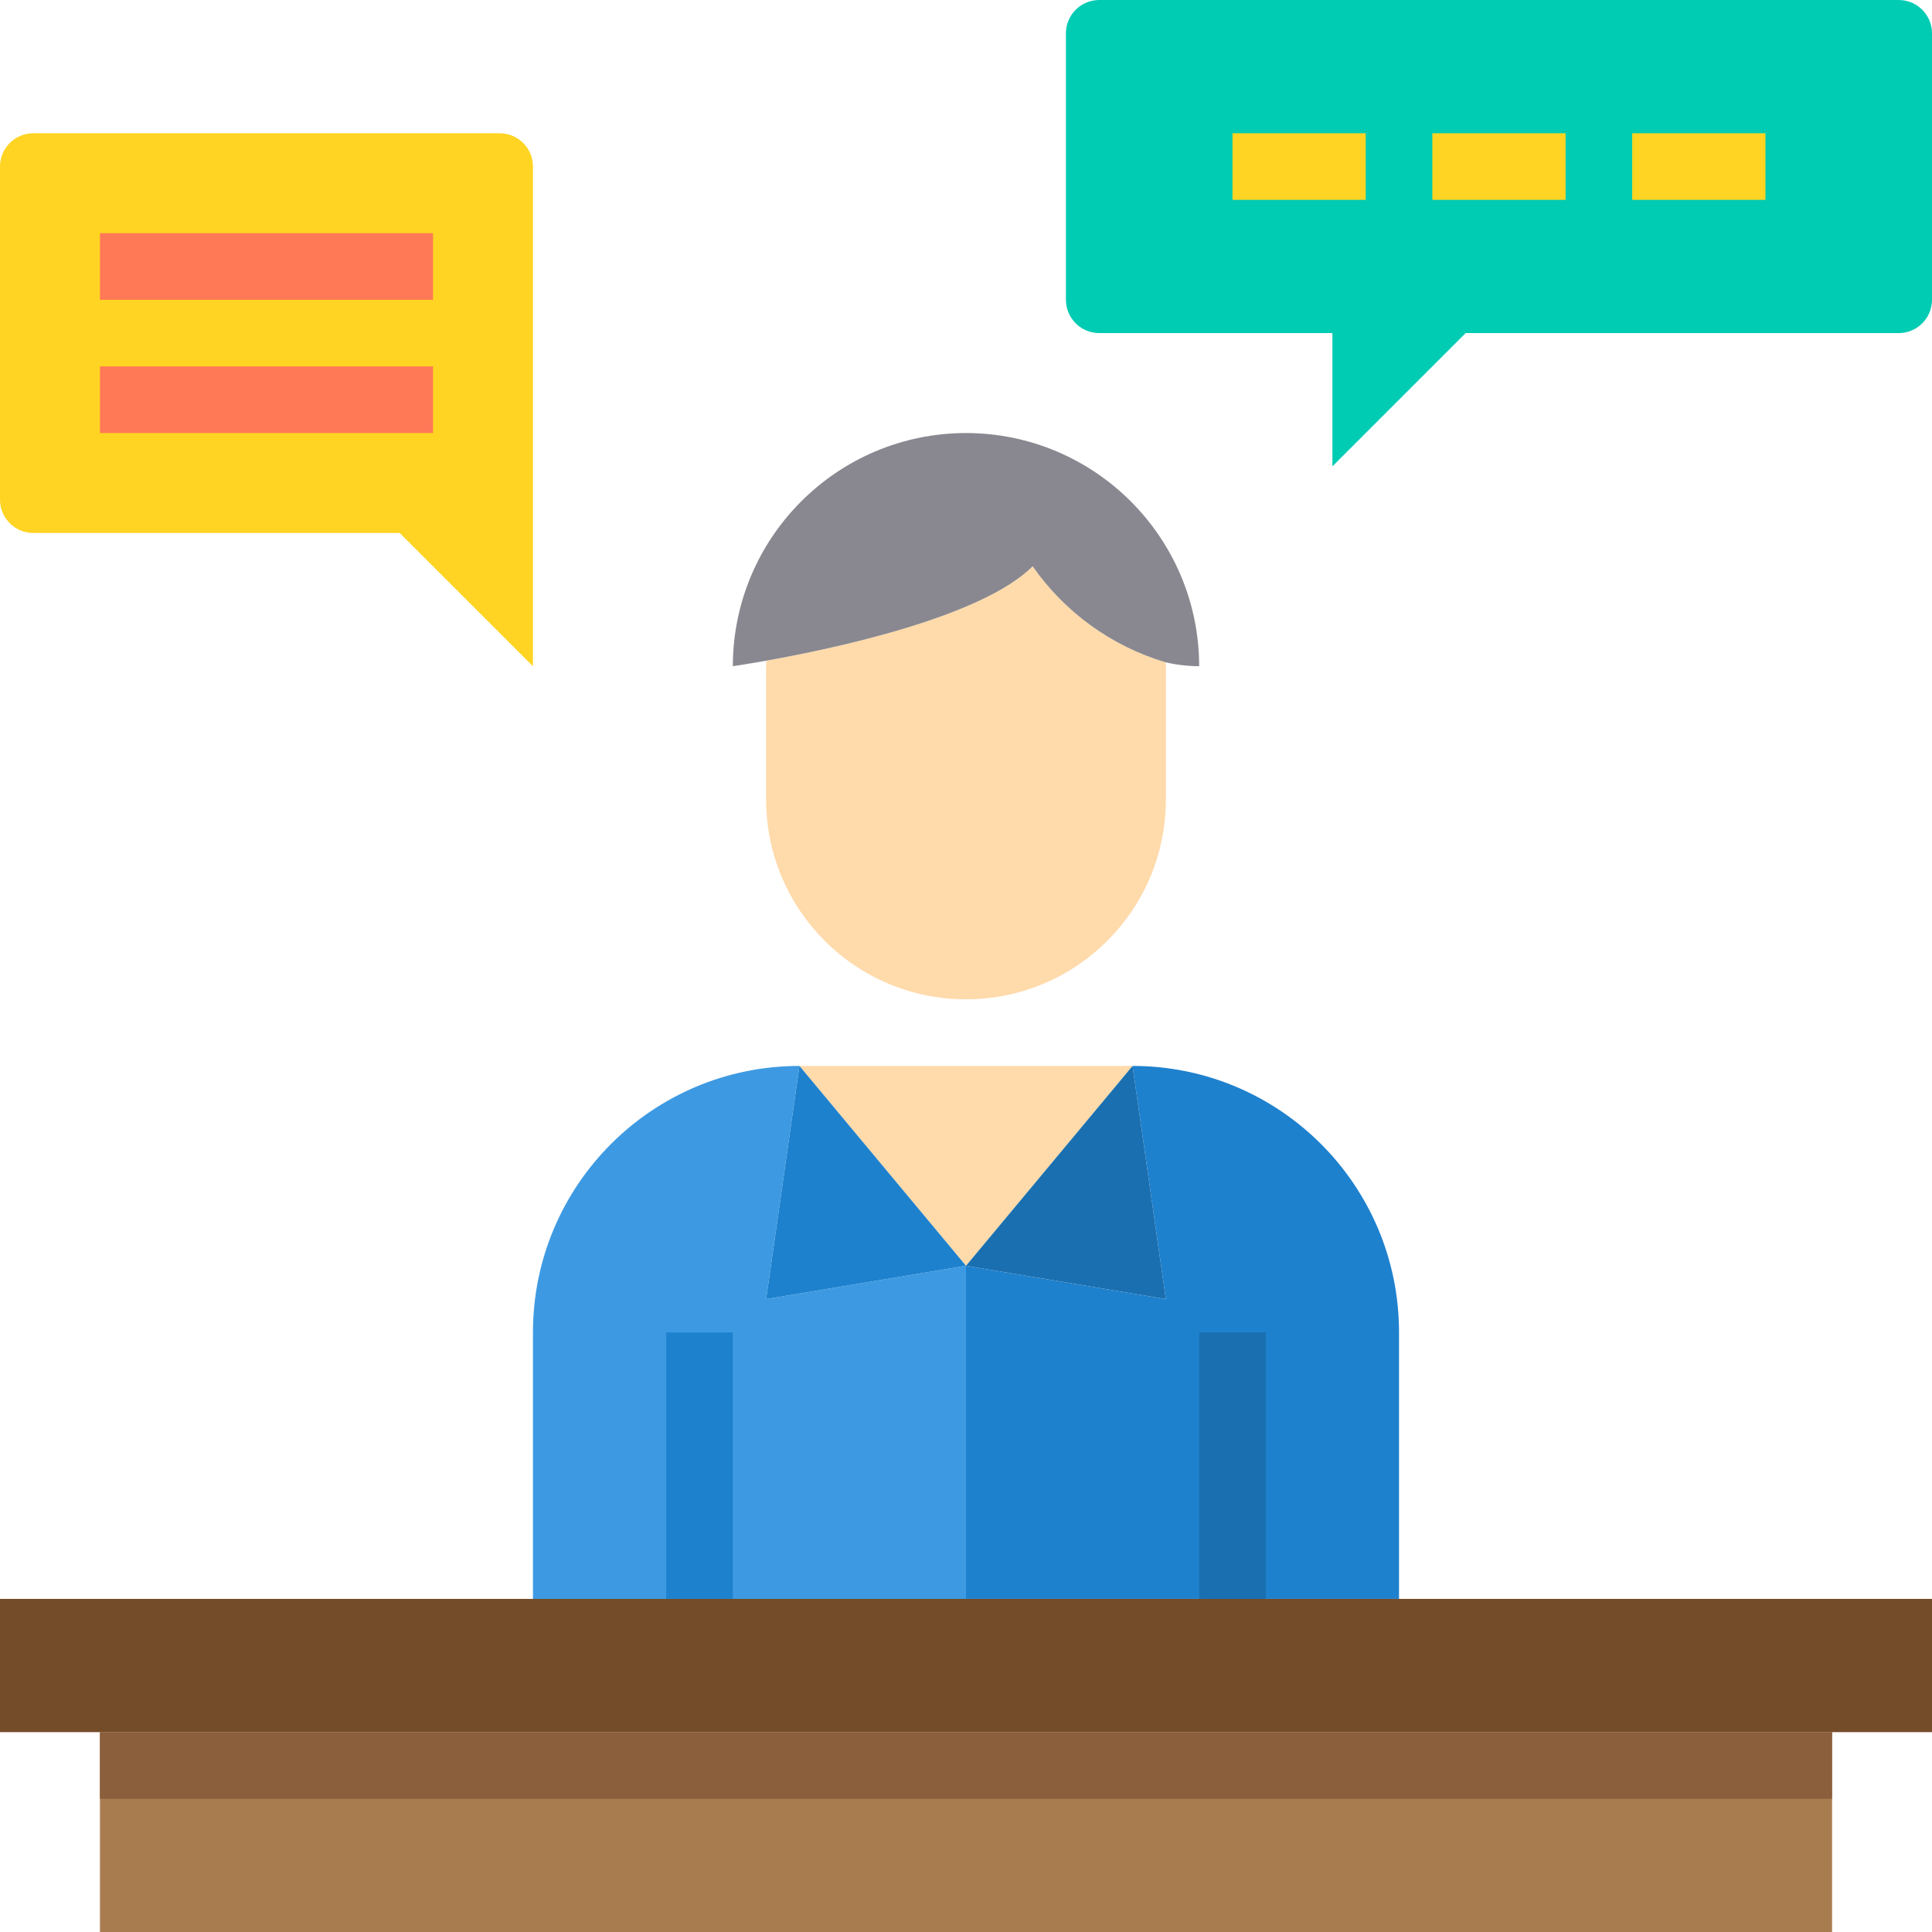 <svg height="464pt" viewBox="0 0 464 464" width="464pt" xmlns="http://www.w3.org/2000/svg"><path d="m248 136c-12.246 12.246-47.855 19.793-63.922 22.664-.066.441-.094.891-.078 1.336v32c0 26.508 21.492 48 48 48s48-21.492 48-48v-32c.012-.312-.016-.629-.078-.938-12.941-3.863-24.188-11.992-31.922-23.062zm0 0" fill="#ffdaaa"/><path d="m184 312 8-56c-35.348 0-64 28.652-64 64v64h104v-80zm0 0" fill="#3d9ae2"/><path d="m272 256 8 56-48-8v80h104v-64c0-35.348-28.652-64-64-64zm0 0" fill="#1e81ce"/><path d="m272 256h-80l40 48zm0 0" fill="#ffdaaa"/><path d="m232 104c-30.914.035-55.965 25.086-56 56 0 0 3.152-.457 8.078-1.336 16.066-2.871 51.676-10.398 63.922-22.664 7.734 11.07 18.98 19.199 31.922 23.062 2.648.613 5.359.93 8.078.938-.035-30.914-25.086-55.965-56-56zm0 0" fill="#898890"/><path d="m280 312-8-56-40 48zm0 0" fill="#1a6fb0"/><path d="m232 304-40-48-8 56zm0 0" fill="#1e81ce"/><path d="m296 384h-296v32h464v-32zm0 0" fill="#754c29"/><path d="m24 416h416v48h-416zm0 0" fill="#a97c50"/><path d="m456 0h-192c-4.418 0-8 3.582-8 8v64c0 4.418 3.582 8 8 8h56v32l32-32h104c4.418 0 8-3.582 8-8v-64c0-4.418-3.582-8-8-8zm0 0" fill="#00ccb3"/><path d="m120 32h-112c-4.418 0-8 3.582-8 8v80c0 4.418 3.582 8 8 8h88l32 32v-120c0-4.418-3.582-8-8-8zm0 0" fill="#ffd422"/><path d="m24 416h416v16h-416zm0 0" fill="#8b5e3c"/><path d="m288 320h16v64h-16zm0 0" fill="#1a6fb0"/><path d="m160 320h16v64h-16zm0 0" fill="#1e81ce"/><g fill="#ffd422"><path d="m296 32h32v16h-32zm0 0"/><path d="m344 32h32v16h-32zm0 0"/><path d="m392 32h32v16h-32zm0 0"/></g><path d="m24 56h80v16h-80zm0 0" fill="#ff7956"/><path d="m24 88h80v16h-80zm0 0" fill="#ff7956"/></svg>